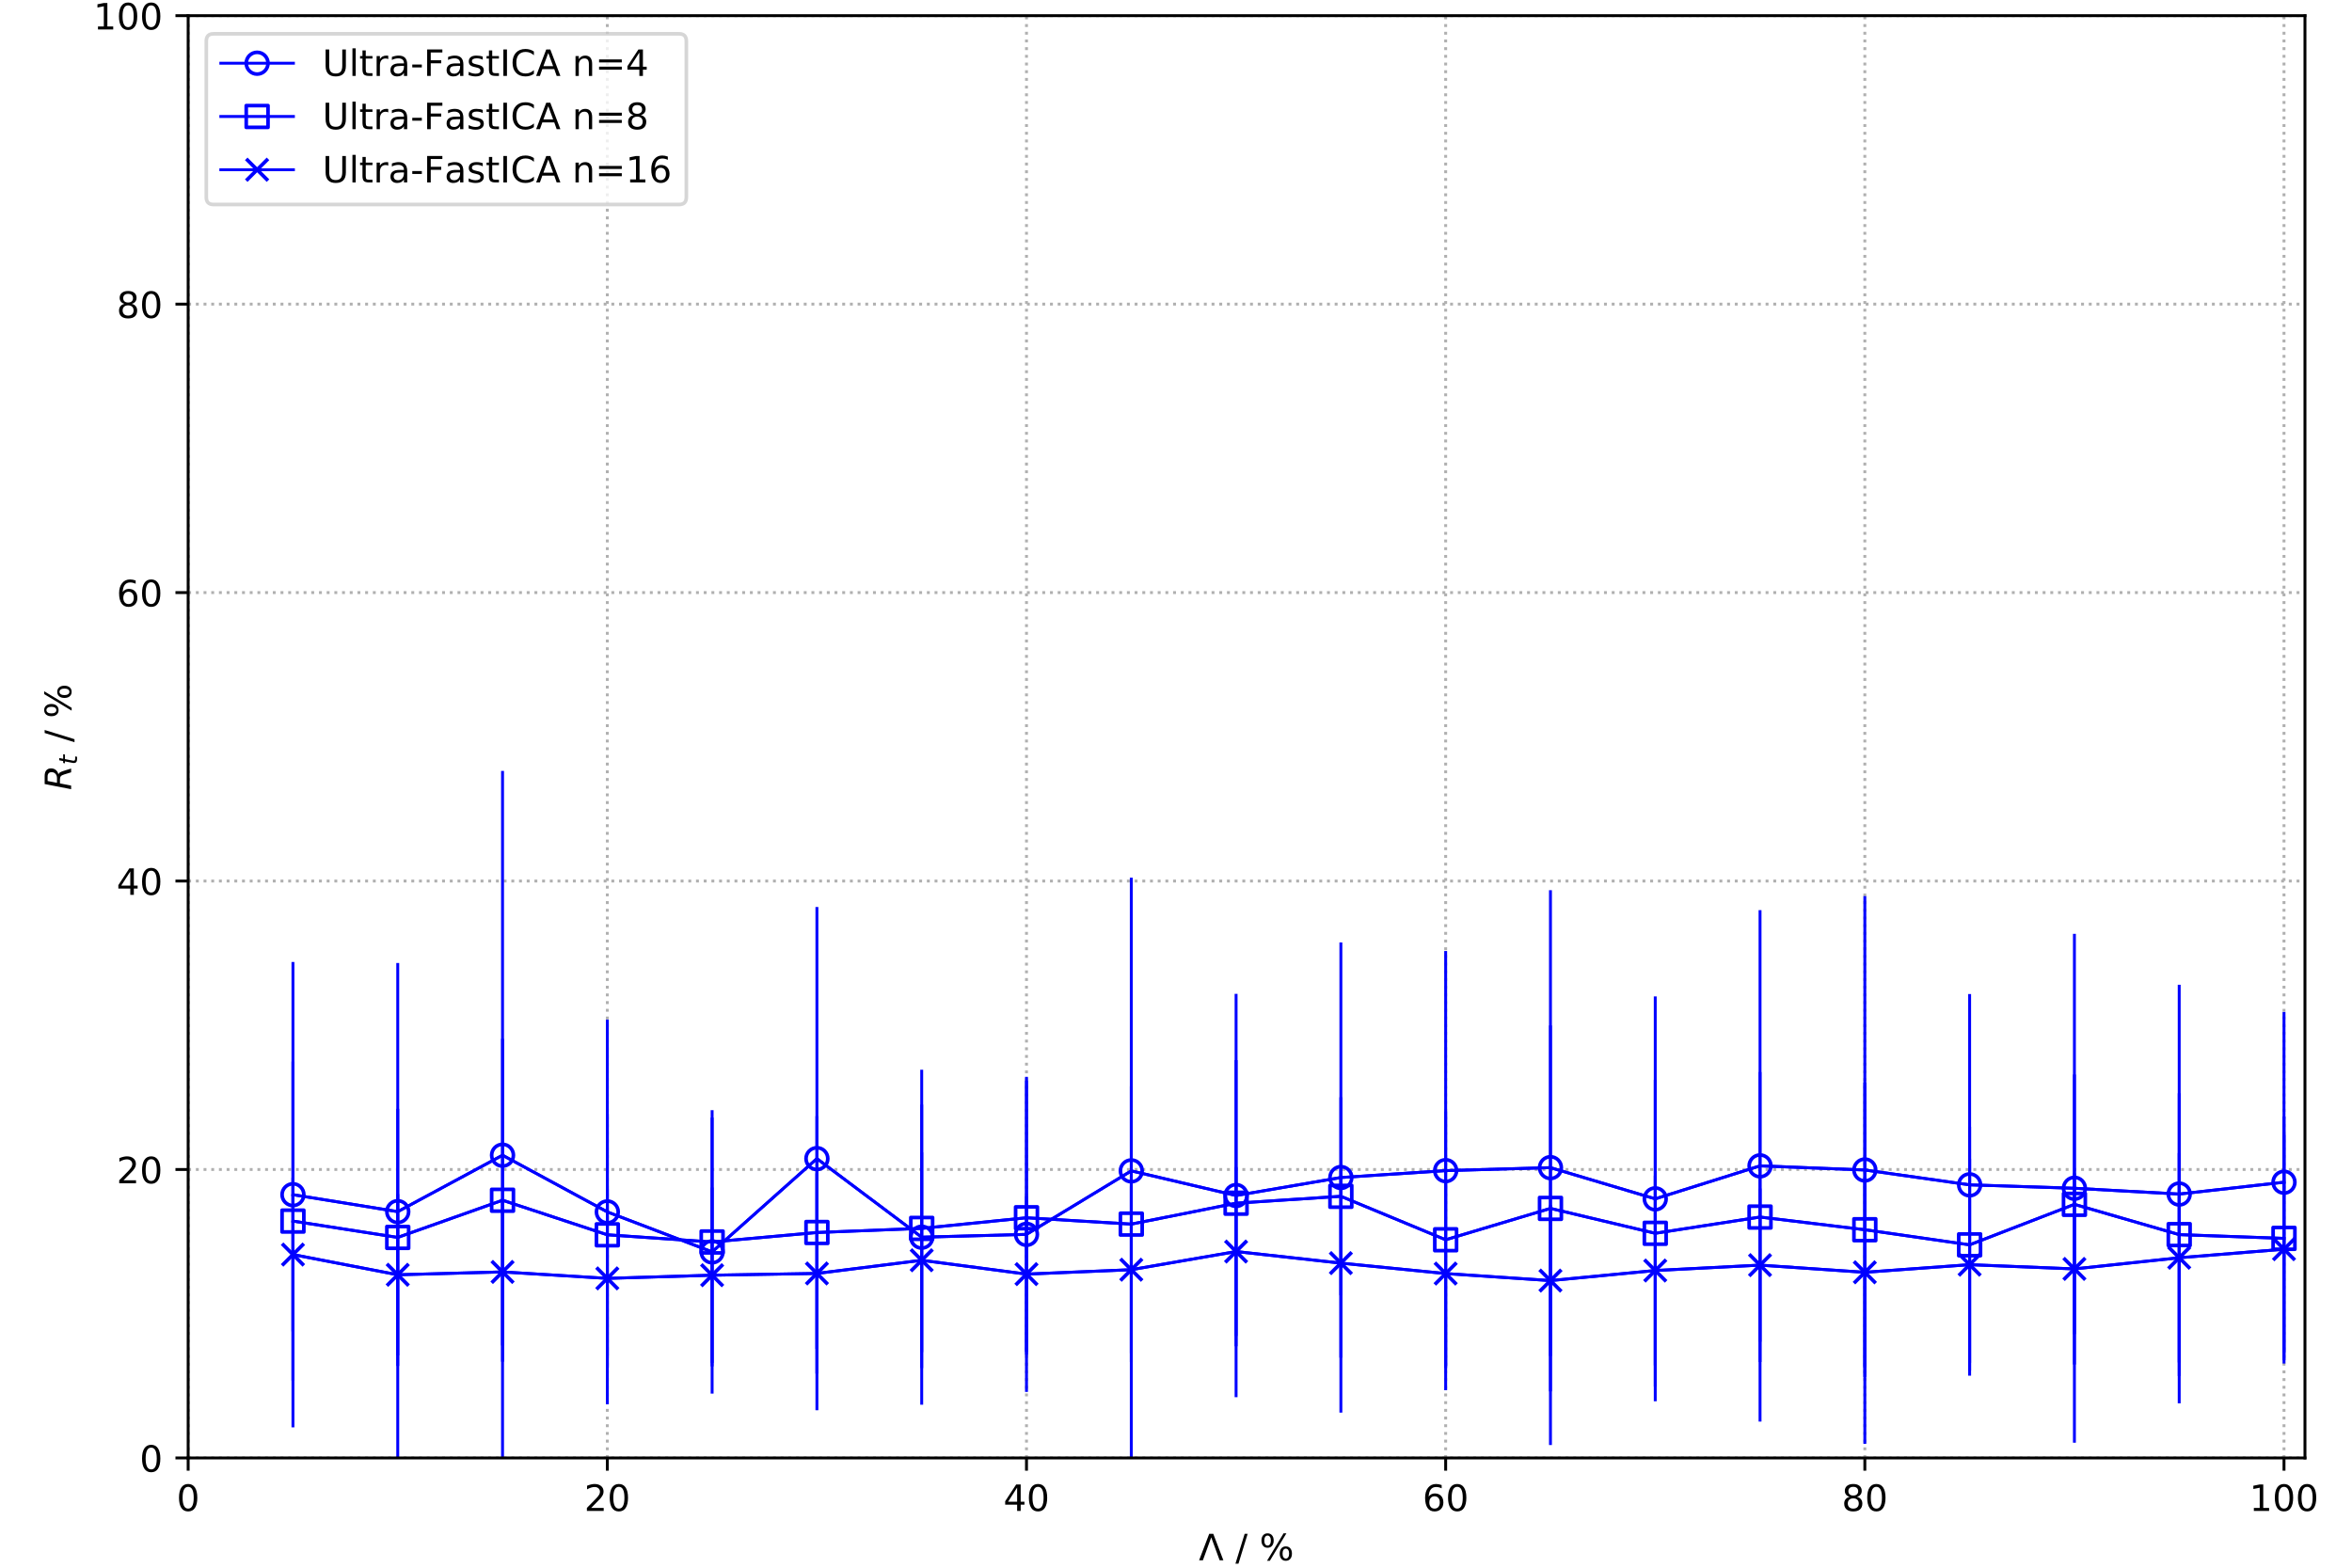 <?xml version="1.0" encoding="utf-8" standalone="no"?>
<!DOCTYPE svg PUBLIC "-//W3C//DTD SVG 1.1//EN"
  "http://www.w3.org/Graphics/SVG/1.1/DTD/svg11.dtd">
<!-- Created with matplotlib (https://matplotlib.org/) -->
<svg height="432pt" version="1.1" viewBox="0 0 648 432" width="648pt" xmlns="http://www.w3.org/2000/svg" xmlns:xlink="http://www.w3.org/1999/xlink">
 <defs>
  <style type="text/css">
*{stroke-linecap:butt;stroke-linejoin:round;white-space:pre;}
  </style>
 </defs>
 <g id="figure_1">
  <g id="patch_1">
   <path d="M 0 432 
L 648 432 
L 648 0 
L 0 0 
z
" style="fill:#ffffff;"/>
  </g>
  <g id="axes_1">
   <g id="patch_2">
    <path d="M 51.84 401.76 
L 635.04 401.76 
L 635.04 4.32 
L 51.84 4.32 
z
" style="fill:#ffffff;"/>
   </g>
   <g id="matplotlib.axis_1">
    <g id="xtick_1">
     <g id="line2d_1">
      <path clip-path="url(#p975a93f1e1)" d="M 51.84 401.76 
L 51.84 4.32 
" style="fill:none;stroke:#b0b0b0;stroke-dasharray:0.8,1.32;stroke-dashoffset:0;stroke-width:0.8;"/>
     </g>
     <g id="line2d_2">
      <defs>
       <path d="M 0 0 
L 0 3.5 
" id="mc979e6f09c" style="stroke:#000000;stroke-width:0.8;"/>
      </defs>
      <g>
       <use style="stroke:#000000;stroke-width:0.8;" x="51.84" xlink:href="#mc979e6f09c" y="401.76"/>
      </g>
     </g>
     <g id="text_1">
      <!-- 0 -->
      <defs>
       <path d="M 31.781 66.406 
Q 24.172 66.406 20.328 58.906 
Q 16.5 51.422 16.5 36.375 
Q 16.5 21.391 20.328 13.891 
Q 24.172 6.391 31.781 6.391 
Q 39.453 6.391 43.281 13.891 
Q 47.125 21.391 47.125 36.375 
Q 47.125 51.422 43.281 58.906 
Q 39.453 66.406 31.781 66.406 
z
M 31.781 74.219 
Q 44.047 74.219 50.516 64.516 
Q 56.984 54.828 56.984 36.375 
Q 56.984 17.969 50.516 8.266 
Q 44.047 -1.422 31.781 -1.422 
Q 19.531 -1.422 13.062 8.266 
Q 6.594 17.969 6.594 36.375 
Q 6.594 54.828 13.062 64.516 
Q 19.531 74.219 31.781 74.219 
z
" id="DejaVuSans-48"/>
      </defs>
      <g transform="translate(48.659 416.358)scale(0.1 -0.1)">
       <use xlink:href="#DejaVuSans-48"/>
      </g>
     </g>
    </g>
    <g id="xtick_2">
     <g id="line2d_3">
      <path clip-path="url(#p975a93f1e1)" d="M 167.325 401.76 
L 167.325 4.32 
" style="fill:none;stroke:#b0b0b0;stroke-dasharray:0.8,1.32;stroke-dashoffset:0;stroke-width:0.8;"/>
     </g>
     <g id="line2d_4">
      <g>
       <use style="stroke:#000000;stroke-width:0.8;" x="167.325" xlink:href="#mc979e6f09c" y="401.76"/>
      </g>
     </g>
     <g id="text_2">
      <!-- 20 -->
      <defs>
       <path d="M 19.188 8.297 
L 53.609 8.297 
L 53.609 0 
L 7.328 0 
L 7.328 8.297 
Q 12.938 14.109 22.625 23.891 
Q 32.328 33.688 34.812 36.531 
Q 39.547 41.844 41.422 45.531 
Q 43.312 49.219 43.312 52.781 
Q 43.312 58.594 39.234 62.25 
Q 35.156 65.922 28.609 65.922 
Q 23.969 65.922 18.812 64.312 
Q 13.672 62.703 7.812 59.422 
L 7.812 69.391 
Q 13.766 71.781 18.938 73 
Q 24.125 74.219 28.422 74.219 
Q 39.75 74.219 46.484 68.547 
Q 53.219 62.891 53.219 53.422 
Q 53.219 48.922 51.531 44.891 
Q 49.859 40.875 45.406 35.406 
Q 44.188 33.984 37.641 27.219 
Q 31.109 20.453 19.188 8.297 
z
" id="DejaVuSans-50"/>
      </defs>
      <g transform="translate(160.963 416.358)scale(0.1 -0.1)">
       <use xlink:href="#DejaVuSans-50"/>
       <use x="63.623" xlink:href="#DejaVuSans-48"/>
      </g>
     </g>
    </g>
    <g id="xtick_3">
     <g id="line2d_5">
      <path clip-path="url(#p975a93f1e1)" d="M 282.81 401.76 
L 282.81 4.32 
" style="fill:none;stroke:#b0b0b0;stroke-dasharray:0.8,1.32;stroke-dashoffset:0;stroke-width:0.8;"/>
     </g>
     <g id="line2d_6">
      <g>
       <use style="stroke:#000000;stroke-width:0.8;" x="282.81" xlink:href="#mc979e6f09c" y="401.76"/>
      </g>
     </g>
     <g id="text_3">
      <!-- 40 -->
      <defs>
       <path d="M 37.797 64.312 
L 12.891 25.391 
L 37.797 25.391 
z
M 35.203 72.906 
L 47.609 72.906 
L 47.609 25.391 
L 58.016 25.391 
L 58.016 17.188 
L 47.609 17.188 
L 47.609 0 
L 37.797 0 
L 37.797 17.188 
L 4.891 17.188 
L 4.891 26.703 
z
" id="DejaVuSans-52"/>
      </defs>
      <g transform="translate(276.448 416.358)scale(0.1 -0.1)">
       <use xlink:href="#DejaVuSans-52"/>
       <use x="63.623" xlink:href="#DejaVuSans-48"/>
      </g>
     </g>
    </g>
    <g id="xtick_4">
     <g id="line2d_7">
      <path clip-path="url(#p975a93f1e1)" d="M 398.295 401.76 
L 398.295 4.32 
" style="fill:none;stroke:#b0b0b0;stroke-dasharray:0.8,1.32;stroke-dashoffset:0;stroke-width:0.8;"/>
     </g>
     <g id="line2d_8">
      <g>
       <use style="stroke:#000000;stroke-width:0.8;" x="398.295" xlink:href="#mc979e6f09c" y="401.76"/>
      </g>
     </g>
     <g id="text_4">
      <!-- 60 -->
      <defs>
       <path d="M 33.016 40.375 
Q 26.375 40.375 22.484 35.828 
Q 18.609 31.297 18.609 23.391 
Q 18.609 15.531 22.484 10.953 
Q 26.375 6.391 33.016 6.391 
Q 39.656 6.391 43.531 10.953 
Q 47.406 15.531 47.406 23.391 
Q 47.406 31.297 43.531 35.828 
Q 39.656 40.375 33.016 40.375 
z
M 52.594 71.297 
L 52.594 62.312 
Q 48.875 64.062 45.094 64.984 
Q 41.312 65.922 37.594 65.922 
Q 27.828 65.922 22.672 59.328 
Q 17.531 52.734 16.797 39.406 
Q 19.672 43.656 24.016 45.922 
Q 28.375 48.188 33.594 48.188 
Q 44.578 48.188 50.953 41.516 
Q 57.328 34.859 57.328 23.391 
Q 57.328 12.156 50.688 5.359 
Q 44.047 -1.422 33.016 -1.422 
Q 20.359 -1.422 13.672 8.266 
Q 6.984 17.969 6.984 36.375 
Q 6.984 53.656 15.188 63.938 
Q 23.391 74.219 37.203 74.219 
Q 40.922 74.219 44.703 73.484 
Q 48.484 72.75 52.594 71.297 
z
" id="DejaVuSans-54"/>
      </defs>
      <g transform="translate(391.933 416.358)scale(0.1 -0.1)">
       <use xlink:href="#DejaVuSans-54"/>
       <use x="63.623" xlink:href="#DejaVuSans-48"/>
      </g>
     </g>
    </g>
    <g id="xtick_5">
     <g id="line2d_9">
      <path clip-path="url(#p975a93f1e1)" d="M 513.781 401.76 
L 513.781 4.32 
" style="fill:none;stroke:#b0b0b0;stroke-dasharray:0.8,1.32;stroke-dashoffset:0;stroke-width:0.8;"/>
     </g>
     <g id="line2d_10">
      <g>
       <use style="stroke:#000000;stroke-width:0.8;" x="513.781" xlink:href="#mc979e6f09c" y="401.76"/>
      </g>
     </g>
     <g id="text_5">
      <!-- 80 -->
      <defs>
       <path d="M 31.781 34.625 
Q 24.75 34.625 20.719 30.859 
Q 16.703 27.094 16.703 20.516 
Q 16.703 13.922 20.719 10.156 
Q 24.75 6.391 31.781 6.391 
Q 38.812 6.391 42.859 10.172 
Q 46.922 13.969 46.922 20.516 
Q 46.922 27.094 42.891 30.859 
Q 38.875 34.625 31.781 34.625 
z
M 21.922 38.812 
Q 15.578 40.375 12.031 44.719 
Q 8.5 49.078 8.5 55.328 
Q 8.5 64.062 14.719 69.141 
Q 20.953 74.219 31.781 74.219 
Q 42.672 74.219 48.875 69.141 
Q 55.078 64.062 55.078 55.328 
Q 55.078 49.078 51.531 44.719 
Q 48 40.375 41.703 38.812 
Q 48.828 37.156 52.797 32.312 
Q 56.781 27.484 56.781 20.516 
Q 56.781 9.906 50.312 4.234 
Q 43.844 -1.422 31.781 -1.422 
Q 19.734 -1.422 13.25 4.234 
Q 6.781 9.906 6.781 20.516 
Q 6.781 27.484 10.781 32.312 
Q 14.797 37.156 21.922 38.812 
z
M 18.312 54.391 
Q 18.312 48.734 21.844 45.562 
Q 25.391 42.391 31.781 42.391 
Q 38.141 42.391 41.719 45.562 
Q 45.312 48.734 45.312 54.391 
Q 45.312 60.062 41.719 63.234 
Q 38.141 66.406 31.781 66.406 
Q 25.391 66.406 21.844 63.234 
Q 18.312 60.062 18.312 54.391 
z
" id="DejaVuSans-56"/>
      </defs>
      <g transform="translate(507.418 416.358)scale(0.1 -0.1)">
       <use xlink:href="#DejaVuSans-56"/>
       <use x="63.623" xlink:href="#DejaVuSans-48"/>
      </g>
     </g>
    </g>
    <g id="xtick_6">
     <g id="line2d_11">
      <path clip-path="url(#p975a93f1e1)" d="M 629.266 401.76 
L 629.266 4.32 
" style="fill:none;stroke:#b0b0b0;stroke-dasharray:0.8,1.32;stroke-dashoffset:0;stroke-width:0.8;"/>
     </g>
     <g id="line2d_12">
      <g>
       <use style="stroke:#000000;stroke-width:0.8;" x="629.266" xlink:href="#mc979e6f09c" y="401.76"/>
      </g>
     </g>
     <g id="text_6">
      <!-- 100 -->
      <defs>
       <path d="M 12.406 8.297 
L 28.516 8.297 
L 28.516 63.922 
L 10.984 60.406 
L 10.984 69.391 
L 28.422 72.906 
L 38.281 72.906 
L 38.281 8.297 
L 54.391 8.297 
L 54.391 0 
L 12.406 0 
z
" id="DejaVuSans-49"/>
      </defs>
      <g transform="translate(619.722 416.358)scale(0.1 -0.1)">
       <use xlink:href="#DejaVuSans-49"/>
       <use x="63.623" xlink:href="#DejaVuSans-48"/>
       <use x="127.246" xlink:href="#DejaVuSans-48"/>
      </g>
     </g>
    </g>
    <g id="text_7">
     <!-- $\Lambda\ /\ \%$ -->
     <defs>
      <path d="M 11.188 0 
L 0.781 0 
L 28.609 72.906 
L 39.797 72.906 
L 67.578 0 
L 57.328 0 
L 34.188 63.188 
z
" id="DejaVuSans-923"/>
      <path d="M 25.391 72.906 
L 33.688 72.906 
L 8.297 -9.281 
L 0 -9.281 
z
" id="DejaVuSans-47"/>
      <path d="M 72.703 32.078 
Q 68.453 32.078 66.031 28.469 
Q 63.625 24.859 63.625 18.406 
Q 63.625 12.062 66.031 8.422 
Q 68.453 4.781 72.703 4.781 
Q 76.859 4.781 79.266 8.422 
Q 81.688 12.062 81.688 18.406 
Q 81.688 24.812 79.266 28.438 
Q 76.859 32.078 72.703 32.078 
z
M 72.703 38.281 
Q 80.422 38.281 84.953 32.906 
Q 89.5 27.547 89.5 18.406 
Q 89.5 9.281 84.938 3.922 
Q 80.375 -1.422 72.703 -1.422 
Q 64.891 -1.422 60.344 3.922 
Q 55.812 9.281 55.812 18.406 
Q 55.812 27.594 60.375 32.938 
Q 64.938 38.281 72.703 38.281 
z
M 22.312 68.016 
Q 18.109 68.016 15.688 64.375 
Q 13.281 60.75 13.281 54.391 
Q 13.281 47.953 15.672 44.328 
Q 18.062 40.719 22.312 40.719 
Q 26.562 40.719 28.969 44.328 
Q 31.391 47.953 31.391 54.391 
Q 31.391 60.688 28.953 64.344 
Q 26.516 68.016 22.312 68.016 
z
M 66.406 74.219 
L 74.219 74.219 
L 28.609 -1.422 
L 20.797 -1.422 
z
M 22.312 74.219 
Q 30.031 74.219 34.609 68.875 
Q 39.203 63.531 39.203 54.391 
Q 39.203 45.172 34.641 39.844 
Q 30.078 34.516 22.312 34.516 
Q 14.547 34.516 10.031 39.859 
Q 5.516 45.219 5.516 54.391 
Q 5.516 63.484 10.047 68.844 
Q 14.594 74.219 22.312 74.219 
z
" id="DejaVuSans-37"/>
     </defs>
     <g transform="translate(330.29 430.037)scale(0.1 -0.1)">
      <use transform="translate(0 0.781)" xlink:href="#DejaVuSans-923"/>
      <use transform="translate(100.879 0.781)" xlink:href="#DejaVuSans-47"/>
      <use transform="translate(167.04 0.781)" xlink:href="#DejaVuSans-37"/>
     </g>
    </g>
   </g>
   <g id="matplotlib.axis_2">
    <g id="ytick_1">
     <g id="line2d_13">
      <path clip-path="url(#p975a93f1e1)" d="M 51.84 401.76 
L 635.04 401.76 
" style="fill:none;stroke:#b0b0b0;stroke-dasharray:0.8,1.32;stroke-dashoffset:0;stroke-width:0.8;"/>
     </g>
     <g id="line2d_14">
      <defs>
       <path d="M 0 0 
L -3.5 0 
" id="mf5f4545191" style="stroke:#000000;stroke-width:0.8;"/>
      </defs>
      <g>
       <use style="stroke:#000000;stroke-width:0.8;" x="51.84" xlink:href="#mf5f4545191" y="401.76"/>
      </g>
     </g>
     <g id="text_8">
      <!-- 0 -->
      <g transform="translate(38.477 405.559)scale(0.1 -0.1)">
       <use xlink:href="#DejaVuSans-48"/>
      </g>
     </g>
    </g>
    <g id="ytick_2">
     <g id="line2d_15">
      <path clip-path="url(#p975a93f1e1)" d="M 51.84 322.272 
L 635.04 322.272 
" style="fill:none;stroke:#b0b0b0;stroke-dasharray:0.8,1.32;stroke-dashoffset:0;stroke-width:0.8;"/>
     </g>
     <g id="line2d_16">
      <g>
       <use style="stroke:#000000;stroke-width:0.8;" x="51.84" xlink:href="#mf5f4545191" y="322.272"/>
      </g>
     </g>
     <g id="text_9">
      <!-- 20 -->
      <g transform="translate(32.115 326.071)scale(0.1 -0.1)">
       <use xlink:href="#DejaVuSans-50"/>
       <use x="63.623" xlink:href="#DejaVuSans-48"/>
      </g>
     </g>
    </g>
    <g id="ytick_3">
     <g id="line2d_17">
      <path clip-path="url(#p975a93f1e1)" d="M 51.84 242.784 
L 635.04 242.784 
" style="fill:none;stroke:#b0b0b0;stroke-dasharray:0.8,1.32;stroke-dashoffset:0;stroke-width:0.8;"/>
     </g>
     <g id="line2d_18">
      <g>
       <use style="stroke:#000000;stroke-width:0.8;" x="51.84" xlink:href="#mf5f4545191" y="242.784"/>
      </g>
     </g>
     <g id="text_10">
      <!-- 40 -->
      <g transform="translate(32.115 246.583)scale(0.1 -0.1)">
       <use xlink:href="#DejaVuSans-52"/>
       <use x="63.623" xlink:href="#DejaVuSans-48"/>
      </g>
     </g>
    </g>
    <g id="ytick_4">
     <g id="line2d_19">
      <path clip-path="url(#p975a93f1e1)" d="M 51.84 163.296 
L 635.04 163.296 
" style="fill:none;stroke:#b0b0b0;stroke-dasharray:0.8,1.32;stroke-dashoffset:0;stroke-width:0.8;"/>
     </g>
     <g id="line2d_20">
      <g>
       <use style="stroke:#000000;stroke-width:0.8;" x="51.84" xlink:href="#mf5f4545191" y="163.296"/>
      </g>
     </g>
     <g id="text_11">
      <!-- 60 -->
      <g transform="translate(32.115 167.095)scale(0.1 -0.1)">
       <use xlink:href="#DejaVuSans-54"/>
       <use x="63.623" xlink:href="#DejaVuSans-48"/>
      </g>
     </g>
    </g>
    <g id="ytick_5">
     <g id="line2d_21">
      <path clip-path="url(#p975a93f1e1)" d="M 51.84 83.808 
L 635.04 83.808 
" style="fill:none;stroke:#b0b0b0;stroke-dasharray:0.8,1.32;stroke-dashoffset:0;stroke-width:0.8;"/>
     </g>
     <g id="line2d_22">
      <g>
       <use style="stroke:#000000;stroke-width:0.8;" x="51.84" xlink:href="#mf5f4545191" y="83.808"/>
      </g>
     </g>
     <g id="text_12">
      <!-- 80 -->
      <g transform="translate(32.115 87.607)scale(0.1 -0.1)">
       <use xlink:href="#DejaVuSans-56"/>
       <use x="63.623" xlink:href="#DejaVuSans-48"/>
      </g>
     </g>
    </g>
    <g id="ytick_6">
     <g id="line2d_23">
      <path clip-path="url(#p975a93f1e1)" d="M 51.84 4.32 
L 635.04 4.32 
" style="fill:none;stroke:#b0b0b0;stroke-dasharray:0.8,1.32;stroke-dashoffset:0;stroke-width:0.8;"/>
     </g>
     <g id="line2d_24">
      <g>
       <use style="stroke:#000000;stroke-width:0.8;" x="51.84" xlink:href="#mf5f4545191" y="4.32"/>
      </g>
     </g>
     <g id="text_13">
      <!-- 100 -->
      <g transform="translate(25.753 8.119)scale(0.1 -0.1)">
       <use xlink:href="#DejaVuSans-49"/>
       <use x="63.623" xlink:href="#DejaVuSans-48"/>
       <use x="127.246" xlink:href="#DejaVuSans-48"/>
      </g>
     </g>
    </g>
    <g id="text_14">
     <!-- $R_t\ /\ \%$ -->
     <defs>
      <path d="M 25.203 64.797 
L 20.219 38.922 
L 32.906 38.922 
Q 40.375 38.922 44.984 43.047 
Q 49.609 47.172 49.609 53.812 
Q 49.609 59.125 46.5 61.953 
Q 43.406 64.797 37.594 64.797 
z
M 43.312 35.016 
Q 46.438 34.281 48.516 31.391 
Q 50.594 28.516 53.328 19.922 
L 59.516 0 
L 49.125 0 
L 43.406 18.703 
Q 41.219 25.922 38.328 28.359 
Q 35.453 30.812 29.5 30.812 
L 18.609 30.812 
L 12.594 0 
L 2.688 0 
L 16.891 72.906 
L 39.109 72.906 
Q 49.219 72.906 54.609 68.328 
Q 60.016 63.766 60.016 55.172 
Q 60.016 47.562 55.422 41.984 
Q 50.828 36.422 43.312 35.016 
z
" id="DejaVuSans-Oblique-82"/>
      <path d="M 42.281 54.688 
L 40.922 47.703 
L 23 47.703 
L 17.188 18.016 
Q 16.891 16.359 16.75 15.234 
Q 16.609 14.109 16.609 13.484 
Q 16.609 10.359 18.484 8.938 
Q 20.359 7.516 24.516 7.516 
L 33.594 7.516 
L 32.078 0 
L 23.484 0 
Q 15.484 0 11.547 3.125 
Q 7.625 6.25 7.625 12.594 
Q 7.625 13.719 7.766 15.062 
Q 7.906 16.406 8.203 18.016 
L 14.016 47.703 
L 6.391 47.703 
L 7.812 54.688 
L 15.281 54.688 
L 18.312 70.219 
L 27.297 70.219 
L 24.312 54.688 
z
" id="DejaVuSans-Oblique-116"/>
     </defs>
     <g transform="translate(19.673 217.74)rotate(-90)scale(0.1 -0.1)">
      <use transform="translate(0 0.781)" xlink:href="#DejaVuSans-Oblique-82"/>
      <use transform="translate(69.482 -15.625)scale(0.7)" xlink:href="#DejaVuSans-Oblique-116"/>
      <use transform="translate(132.133 0.781)" xlink:href="#DejaVuSans-47"/>
      <use transform="translate(198.295 0.781)" xlink:href="#DejaVuSans-37"/>
     </g>
    </g>
   </g>
   <g id="LineCollection_1">
    <path clip-path="url(#p975a93f1e1)" d="M 80.711 329.209 
L 80.711 329.209 
" style="fill:none;stroke:#0000ff;stroke-width:0.8;"/>
    <path clip-path="url(#p975a93f1e1)" d="M 109.583 333.888 
L 109.583 333.888 
" style="fill:none;stroke:#0000ff;stroke-width:0.8;"/>
    <path clip-path="url(#p975a93f1e1)" d="M 138.454 318.336 
L 138.454 318.336 
" style="fill:none;stroke:#0000ff;stroke-width:0.8;"/>
    <path clip-path="url(#p975a93f1e1)" d="M 167.325 333.967 
L 167.325 333.967 
" style="fill:none;stroke:#0000ff;stroke-width:0.8;"/>
    <path clip-path="url(#p975a93f1e1)" d="M 196.196 344.975 
L 196.196 344.975 
" style="fill:none;stroke:#0000ff;stroke-width:0.8;"/>
    <path clip-path="url(#p975a93f1e1)" d="M 225.068 319.277 
L 225.068 319.277 
" style="fill:none;stroke:#0000ff;stroke-width:0.8;"/>
    <path clip-path="url(#p975a93f1e1)" d="M 253.939 340.928 
L 253.939 340.928 
" style="fill:none;stroke:#0000ff;stroke-width:0.8;"/>
    <path clip-path="url(#p975a93f1e1)" d="M 282.81 340.15 
L 282.81 340.15 
" style="fill:none;stroke:#0000ff;stroke-width:0.8;"/>
    <path clip-path="url(#p975a93f1e1)" d="M 311.682 322.65 
L 311.682 322.65 
" style="fill:none;stroke:#0000ff;stroke-width:0.8;"/>
    <path clip-path="url(#p975a93f1e1)" d="M 340.553 329.444 
L 340.553 329.444 
" style="fill:none;stroke:#0000ff;stroke-width:0.8;"/>
    <path clip-path="url(#p975a93f1e1)" d="M 369.424 324.483 
L 369.424 324.483 
" style="fill:none;stroke:#0000ff;stroke-width:0.8;"/>
    <path clip-path="url(#p975a93f1e1)" d="M 398.295 322.588 
L 398.295 322.588 
" style="fill:none;stroke:#0000ff;stroke-width:0.8;"/>
    <path clip-path="url(#p975a93f1e1)" d="M 427.167 321.759 
L 427.167 321.759 
" style="fill:none;stroke:#0000ff;stroke-width:0.8;"/>
    <path clip-path="url(#p975a93f1e1)" d="M 456.038 330.36 
L 456.038 330.36 
" style="fill:none;stroke:#0000ff;stroke-width:0.8;"/>
    <path clip-path="url(#p975a93f1e1)" d="M 484.909 321.27 
L 484.909 321.27 
" style="fill:none;stroke:#0000ff;stroke-width:0.8;"/>
    <path clip-path="url(#p975a93f1e1)" d="M 513.781 322.406 
L 513.781 322.406 
" style="fill:none;stroke:#0000ff;stroke-width:0.8;"/>
    <path clip-path="url(#p975a93f1e1)" d="M 542.652 326.503 
L 542.652 326.503 
" style="fill:none;stroke:#0000ff;stroke-width:0.8;"/>
    <path clip-path="url(#p975a93f1e1)" d="M 571.523 327.446 
L 571.523 327.446 
" style="fill:none;stroke:#0000ff;stroke-width:0.8;"/>
    <path clip-path="url(#p975a93f1e1)" d="M 600.394 329.038 
L 600.394 329.038 
" style="fill:none;stroke:#0000ff;stroke-width:0.8;"/>
    <path clip-path="url(#p975a93f1e1)" d="M 629.266 325.778 
L 629.266 325.778 
" style="fill:none;stroke:#0000ff;stroke-width:0.8;"/>
   </g>
   <g id="LineCollection_2">
    <path clip-path="url(#p975a93f1e1)" d="M 80.711 393.323 
L 80.711 265.094 
" style="fill:none;stroke:#0000ff;stroke-width:0.8;"/>
    <path clip-path="url(#p975a93f1e1)" d="M 109.583 402.412 
L 109.583 265.364 
" style="fill:none;stroke:#0000ff;stroke-width:0.8;"/>
    <path clip-path="url(#p975a93f1e1)" d="M 138.454 424.229 
L 138.454 212.444 
" style="fill:none;stroke:#0000ff;stroke-width:0.8;"/>
    <path clip-path="url(#p975a93f1e1)" d="M 167.325 386.981 
L 167.325 280.953 
" style="fill:none;stroke:#0000ff;stroke-width:0.8;"/>
    <path clip-path="url(#p975a93f1e1)" d="M 196.196 384.033 
L 196.196 305.918 
" style="fill:none;stroke:#0000ff;stroke-width:0.8;"/>
    <path clip-path="url(#p975a93f1e1)" d="M 225.068 388.613 
L 225.068 249.941 
" style="fill:none;stroke:#0000ff;stroke-width:0.8;"/>
    <path clip-path="url(#p975a93f1e1)" d="M 253.939 387.082 
L 253.939 294.774 
" style="fill:none;stroke:#0000ff;stroke-width:0.8;"/>
    <path clip-path="url(#p975a93f1e1)" d="M 282.81 383.562 
L 282.81 296.738 
" style="fill:none;stroke:#0000ff;stroke-width:0.8;"/>
    <path clip-path="url(#p975a93f1e1)" d="M 311.682 403.454 
L 311.682 241.847 
" style="fill:none;stroke:#0000ff;stroke-width:0.8;"/>
    <path clip-path="url(#p975a93f1e1)" d="M 340.553 385.009 
L 340.553 273.878 
" style="fill:none;stroke:#0000ff;stroke-width:0.8;"/>
    <path clip-path="url(#p975a93f1e1)" d="M 369.424 389.259 
L 369.424 259.707 
" style="fill:none;stroke:#0000ff;stroke-width:0.8;"/>
    <path clip-path="url(#p975a93f1e1)" d="M 398.295 383.102 
L 398.295 262.074 
" style="fill:none;stroke:#0000ff;stroke-width:0.8;"/>
    <path clip-path="url(#p975a93f1e1)" d="M 427.167 398.207 
L 427.167 245.31 
" style="fill:none;stroke:#0000ff;stroke-width:0.8;"/>
    <path clip-path="url(#p975a93f1e1)" d="M 456.038 386.141 
L 456.038 274.579 
" style="fill:none;stroke:#0000ff;stroke-width:0.8;"/>
    <path clip-path="url(#p975a93f1e1)" d="M 484.909 391.736 
L 484.909 250.804 
" style="fill:none;stroke:#0000ff;stroke-width:0.8;"/>
    <path clip-path="url(#p975a93f1e1)" d="M 513.781 397.877 
L 513.781 246.936 
" style="fill:none;stroke:#0000ff;stroke-width:0.8;"/>
    <path clip-path="url(#p975a93f1e1)" d="M 542.652 379.08 
L 542.652 273.926 
" style="fill:none;stroke:#0000ff;stroke-width:0.8;"/>
    <path clip-path="url(#p975a93f1e1)" d="M 571.523 397.564 
L 571.523 257.329 
" style="fill:none;stroke:#0000ff;stroke-width:0.8;"/>
    <path clip-path="url(#p975a93f1e1)" d="M 600.394 386.708 
L 600.394 271.369 
" style="fill:none;stroke:#0000ff;stroke-width:0.8;"/>
    <path clip-path="url(#p975a93f1e1)" d="M 629.266 372.699 
L 629.266 278.858 
" style="fill:none;stroke:#0000ff;stroke-width:0.8;"/>
   </g>
   <g id="LineCollection_3">
    <path clip-path="url(#p975a93f1e1)" d="M 80.711 336.49 
L 80.711 336.49 
" style="fill:none;stroke:#0000ff;stroke-width:0.8;"/>
    <path clip-path="url(#p975a93f1e1)" d="M 109.583 340.99 
L 109.583 340.99 
" style="fill:none;stroke:#0000ff;stroke-width:0.8;"/>
    <path clip-path="url(#p975a93f1e1)" d="M 138.454 330.743 
L 138.454 330.743 
" style="fill:none;stroke:#0000ff;stroke-width:0.8;"/>
    <path clip-path="url(#p975a93f1e1)" d="M 167.325 340.266 
L 167.325 340.266 
" style="fill:none;stroke:#0000ff;stroke-width:0.8;"/>
    <path clip-path="url(#p975a93f1e1)" d="M 196.196 342.248 
L 196.196 342.248 
" style="fill:none;stroke:#0000ff;stroke-width:0.8;"/>
    <path clip-path="url(#p975a93f1e1)" d="M 225.068 339.637 
L 225.068 339.637 
" style="fill:none;stroke:#0000ff;stroke-width:0.8;"/>
    <path clip-path="url(#p975a93f1e1)" d="M 253.939 338.503 
L 253.939 338.503 
" style="fill:none;stroke:#0000ff;stroke-width:0.8;"/>
    <path clip-path="url(#p975a93f1e1)" d="M 282.81 335.578 
L 282.81 335.578 
" style="fill:none;stroke:#0000ff;stroke-width:0.8;"/>
    <path clip-path="url(#p975a93f1e1)" d="M 311.682 337.322 
L 311.682 337.322 
" style="fill:none;stroke:#0000ff;stroke-width:0.8;"/>
    <path clip-path="url(#p975a93f1e1)" d="M 340.553 331.56 
L 340.553 331.56 
" style="fill:none;stroke:#0000ff;stroke-width:0.8;"/>
    <path clip-path="url(#p975a93f1e1)" d="M 369.424 329.659 
L 369.424 329.659 
" style="fill:none;stroke:#0000ff;stroke-width:0.8;"/>
    <path clip-path="url(#p975a93f1e1)" d="M 398.295 341.639 
L 398.295 341.639 
" style="fill:none;stroke:#0000ff;stroke-width:0.8;"/>
    <path clip-path="url(#p975a93f1e1)" d="M 427.167 332.991 
L 427.167 332.991 
" style="fill:none;stroke:#0000ff;stroke-width:0.8;"/>
    <path clip-path="url(#p975a93f1e1)" d="M 456.038 339.851 
L 456.038 339.851 
" style="fill:none;stroke:#0000ff;stroke-width:0.8;"/>
    <path clip-path="url(#p975a93f1e1)" d="M 484.909 335.375 
L 484.909 335.375 
" style="fill:none;stroke:#0000ff;stroke-width:0.8;"/>
    <path clip-path="url(#p975a93f1e1)" d="M 513.781 338.87 
L 513.781 338.87 
" style="fill:none;stroke:#0000ff;stroke-width:0.8;"/>
    <path clip-path="url(#p975a93f1e1)" d="M 542.652 343.033 
L 542.652 343.033 
" style="fill:none;stroke:#0000ff;stroke-width:0.8;"/>
    <path clip-path="url(#p975a93f1e1)" d="M 571.523 331.875 
L 571.523 331.875 
" style="fill:none;stroke:#0000ff;stroke-width:0.8;"/>
    <path clip-path="url(#p975a93f1e1)" d="M 600.394 340.221 
L 600.394 340.221 
" style="fill:none;stroke:#0000ff;stroke-width:0.8;"/>
    <path clip-path="url(#p975a93f1e1)" d="M 629.266 341.255 
L 629.266 341.255 
" style="fill:none;stroke:#0000ff;stroke-width:0.8;"/>
   </g>
   <g id="LineCollection_4">
    <path clip-path="url(#p975a93f1e1)" d="M 80.711 380.451 
L 80.711 292.529 
" style="fill:none;stroke:#0000ff;stroke-width:0.8;"/>
    <path clip-path="url(#p975a93f1e1)" d="M 109.583 376.414 
L 109.583 305.566 
" style="fill:none;stroke:#0000ff;stroke-width:0.8;"/>
    <path clip-path="url(#p975a93f1e1)" d="M 138.454 375.234 
L 138.454 286.252 
" style="fill:none;stroke:#0000ff;stroke-width:0.8;"/>
    <path clip-path="url(#p975a93f1e1)" d="M 167.325 373.533 
L 167.325 306.999 
" style="fill:none;stroke:#0000ff;stroke-width:0.8;"/>
    <path clip-path="url(#p975a93f1e1)" d="M 196.196 376.535 
L 196.196 307.961 
" style="fill:none;stroke:#0000ff;stroke-width:0.8;"/>
    <path clip-path="url(#p975a93f1e1)" d="M 225.068 371.703 
L 225.068 307.571 
" style="fill:none;stroke:#0000ff;stroke-width:0.8;"/>
    <path clip-path="url(#p975a93f1e1)" d="M 253.939 372.614 
L 253.939 304.393 
" style="fill:none;stroke:#0000ff;stroke-width:0.8;"/>
    <path clip-path="url(#p975a93f1e1)" d="M 282.81 373.353 
L 282.81 297.803 
" style="fill:none;stroke:#0000ff;stroke-width:0.8;"/>
    <path clip-path="url(#p975a93f1e1)" d="M 311.682 375.324 
L 311.682 299.321 
" style="fill:none;stroke:#0000ff;stroke-width:0.8;"/>
    <path clip-path="url(#p975a93f1e1)" d="M 340.553 370.981 
L 340.553 292.14 
" style="fill:none;stroke:#0000ff;stroke-width:0.8;"/>
    <path clip-path="url(#p975a93f1e1)" d="M 369.424 356.959 
L 369.424 302.359 
" style="fill:none;stroke:#0000ff;stroke-width:0.8;"/>
    <path clip-path="url(#p975a93f1e1)" d="M 398.295 376.997 
L 398.295 306.282 
" style="fill:none;stroke:#0000ff;stroke-width:0.8;"/>
    <path clip-path="url(#p975a93f1e1)" d="M 427.167 383.402 
L 427.167 282.58 
" style="fill:none;stroke:#0000ff;stroke-width:0.8;"/>
    <path clip-path="url(#p975a93f1e1)" d="M 456.038 382.108 
L 456.038 297.594 
" style="fill:none;stroke:#0000ff;stroke-width:0.8;"/>
    <path clip-path="url(#p975a93f1e1)" d="M 484.909 375.324 
L 484.909 295.426 
" style="fill:none;stroke:#0000ff;stroke-width:0.8;"/>
    <path clip-path="url(#p975a93f1e1)" d="M 513.781 379.428 
L 513.781 298.312 
" style="fill:none;stroke:#0000ff;stroke-width:0.8;"/>
    <path clip-path="url(#p975a93f1e1)" d="M 542.652 375.538 
L 542.652 310.527 
" style="fill:none;stroke:#0000ff;stroke-width:0.8;"/>
    <path clip-path="url(#p975a93f1e1)" d="M 571.523 367.652 
L 571.523 296.097 
" style="fill:none;stroke:#0000ff;stroke-width:0.8;"/>
    <path clip-path="url(#p975a93f1e1)" d="M 600.394 379.184 
L 600.394 301.258 
" style="fill:none;stroke:#0000ff;stroke-width:0.8;"/>
    <path clip-path="url(#p975a93f1e1)" d="M 629.266 374.846 
L 629.266 307.664 
" style="fill:none;stroke:#0000ff;stroke-width:0.8;"/>
   </g>
   <g id="LineCollection_5">
    <path clip-path="url(#p975a93f1e1)" d="M 80.711 345.715 
L 80.711 345.715 
" style="fill:none;stroke:#0000ff;stroke-width:0.8;"/>
    <path clip-path="url(#p975a93f1e1)" d="M 109.583 351.284 
L 109.583 351.284 
" style="fill:none;stroke:#0000ff;stroke-width:0.8;"/>
    <path clip-path="url(#p975a93f1e1)" d="M 138.454 350.498 
L 138.454 350.498 
" style="fill:none;stroke:#0000ff;stroke-width:0.8;"/>
    <path clip-path="url(#p975a93f1e1)" d="M 167.325 352.276 
L 167.325 352.276 
" style="fill:none;stroke:#0000ff;stroke-width:0.8;"/>
    <path clip-path="url(#p975a93f1e1)" d="M 196.196 351.404 
L 196.196 351.404 
" style="fill:none;stroke:#0000ff;stroke-width:0.8;"/>
    <path clip-path="url(#p975a93f1e1)" d="M 225.068 350.918 
L 225.068 350.918 
" style="fill:none;stroke:#0000ff;stroke-width:0.8;"/>
    <path clip-path="url(#p975a93f1e1)" d="M 253.939 347.287 
L 253.939 347.287 
" style="fill:none;stroke:#0000ff;stroke-width:0.8;"/>
    <path clip-path="url(#p975a93f1e1)" d="M 282.81 351.103 
L 282.81 351.103 
" style="fill:none;stroke:#0000ff;stroke-width:0.8;"/>
    <path clip-path="url(#p975a93f1e1)" d="M 311.682 349.887 
L 311.682 349.887 
" style="fill:none;stroke:#0000ff;stroke-width:0.8;"/>
    <path clip-path="url(#p975a93f1e1)" d="M 340.553 344.88 
L 340.553 344.88 
" style="fill:none;stroke:#0000ff;stroke-width:0.8;"/>
    <path clip-path="url(#p975a93f1e1)" d="M 369.424 348.072 
L 369.424 348.072 
" style="fill:none;stroke:#0000ff;stroke-width:0.8;"/>
    <path clip-path="url(#p975a93f1e1)" d="M 398.295 350.949 
L 398.295 350.949 
" style="fill:none;stroke:#0000ff;stroke-width:0.8;"/>
    <path clip-path="url(#p975a93f1e1)" d="M 427.167 352.884 
L 427.167 352.884 
" style="fill:none;stroke:#0000ff;stroke-width:0.8;"/>
    <path clip-path="url(#p975a93f1e1)" d="M 456.038 350.111 
L 456.038 350.111 
" style="fill:none;stroke:#0000ff;stroke-width:0.8;"/>
    <path clip-path="url(#p975a93f1e1)" d="M 484.909 348.624 
L 484.909 348.624 
" style="fill:none;stroke:#0000ff;stroke-width:0.8;"/>
    <path clip-path="url(#p975a93f1e1)" d="M 513.781 350.602 
L 513.781 350.602 
" style="fill:none;stroke:#0000ff;stroke-width:0.8;"/>
    <path clip-path="url(#p975a93f1e1)" d="M 542.652 348.501 
L 542.652 348.501 
" style="fill:none;stroke:#0000ff;stroke-width:0.8;"/>
    <path clip-path="url(#p975a93f1e1)" d="M 571.523 349.667 
L 571.523 349.667 
" style="fill:none;stroke:#0000ff;stroke-width:0.8;"/>
    <path clip-path="url(#p975a93f1e1)" d="M 600.394 346.594 
L 600.394 346.594 
" style="fill:none;stroke:#0000ff;stroke-width:0.8;"/>
    <path clip-path="url(#p975a93f1e1)" d="M 629.266 344.237 
L 629.266 344.237 
" style="fill:none;stroke:#0000ff;stroke-width:0.8;"/>
   </g>
   <g id="LineCollection_6">
    <path clip-path="url(#p975a93f1e1)" d="M 80.711 366.893 
L 80.711 324.537 
" style="fill:none;stroke:#0000ff;stroke-width:0.8;"/>
    <path clip-path="url(#p975a93f1e1)" d="M 109.583 373.515 
L 109.583 329.053 
" style="fill:none;stroke:#0000ff;stroke-width:0.8;"/>
    <path clip-path="url(#p975a93f1e1)" d="M 138.454 370.764 
L 138.454 330.233 
" style="fill:none;stroke:#0000ff;stroke-width:0.8;"/>
    <path clip-path="url(#p975a93f1e1)" d="M 167.325 376.884 
L 167.325 327.669 
" style="fill:none;stroke:#0000ff;stroke-width:0.8;"/>
    <path clip-path="url(#p975a93f1e1)" d="M 196.196 375.572 
L 196.196 327.236 
" style="fill:none;stroke:#0000ff;stroke-width:0.8;"/>
    <path clip-path="url(#p975a93f1e1)" d="M 225.068 378.518 
L 225.068 323.318 
" style="fill:none;stroke:#0000ff;stroke-width:0.8;"/>
    <path clip-path="url(#p975a93f1e1)" d="M 253.939 377.021 
L 253.939 317.552 
" style="fill:none;stroke:#0000ff;stroke-width:0.8;"/>
    <path clip-path="url(#p975a93f1e1)" d="M 282.81 372.539 
L 282.81 329.666 
" style="fill:none;stroke:#0000ff;stroke-width:0.8;"/>
    <path clip-path="url(#p975a93f1e1)" d="M 311.682 372.873 
L 311.682 326.901 
" style="fill:none;stroke:#0000ff;stroke-width:0.8;"/>
    <path clip-path="url(#p975a93f1e1)" d="M 340.553 368.158 
L 340.553 321.601 
" style="fill:none;stroke:#0000ff;stroke-width:0.8;"/>
    <path clip-path="url(#p975a93f1e1)" d="M 369.424 374.129 
L 369.424 322.015 
" style="fill:none;stroke:#0000ff;stroke-width:0.8;"/>
    <path clip-path="url(#p975a93f1e1)" d="M 398.295 376.464 
L 398.295 325.434 
" style="fill:none;stroke:#0000ff;stroke-width:0.8;"/>
    <path clip-path="url(#p975a93f1e1)" d="M 427.167 373.669 
L 427.167 332.1 
" style="fill:none;stroke:#0000ff;stroke-width:0.8;"/>
    <path clip-path="url(#p975a93f1e1)" d="M 456.038 376.249 
L 456.038 323.973 
" style="fill:none;stroke:#0000ff;stroke-width:0.8;"/>
    <path clip-path="url(#p975a93f1e1)" d="M 484.909 369.736 
L 484.909 327.511 
" style="fill:none;stroke:#0000ff;stroke-width:0.8;"/>
    <path clip-path="url(#p975a93f1e1)" d="M 513.781 376.804 
L 513.781 324.399 
" style="fill:none;stroke:#0000ff;stroke-width:0.8;"/>
    <path clip-path="url(#p975a93f1e1)" d="M 542.652 377.693 
L 542.652 319.309 
" style="fill:none;stroke:#0000ff;stroke-width:0.8;"/>
    <path clip-path="url(#p975a93f1e1)" d="M 571.523 376.005 
L 571.523 323.329 
" style="fill:none;stroke:#0000ff;stroke-width:0.8;"/>
    <path clip-path="url(#p975a93f1e1)" d="M 600.394 375.446 
L 600.394 317.742 
" style="fill:none;stroke:#0000ff;stroke-width:0.8;"/>
    <path clip-path="url(#p975a93f1e1)" d="M 629.266 375.742 
L 629.266 312.732 
" style="fill:none;stroke:#0000ff;stroke-width:0.8;"/>
   </g>
   <g id="line2d_25">
    <path clip-path="url(#p975a93f1e1)" d="M 80.711 329.209 
L 109.583 333.888 
L 138.454 318.336 
L 167.325 333.967 
L 196.196 344.975 
L 225.068 319.277 
L 253.939 340.928 
L 282.81 340.15 
L 311.682 322.65 
L 340.553 329.444 
L 369.424 324.483 
L 398.295 322.588 
L 427.167 321.759 
L 456.038 330.36 
L 484.909 321.27 
L 513.781 322.406 
L 542.652 326.503 
L 571.523 327.446 
L 600.394 329.038 
L 629.266 325.778 
" style="fill:none;stroke:#0000ff;stroke-linecap:square;stroke-width:0.8;"/>
    <defs>
     <path d="M 0 3 
C 0.796 3 1.559 2.684 2.121 2.121 
C 2.684 1.559 3 0.796 3 0 
C 3 -0.796 2.684 -1.559 2.121 -2.121 
C 1.559 -2.684 0.796 -3 0 -3 
C -0.796 -3 -1.559 -2.684 -2.121 -2.121 
C -2.684 -1.559 -3 -0.796 -3 0 
C -3 0.796 -2.684 1.559 -2.121 2.121 
C -1.559 2.684 -0.796 3 0 3 
z
" id="m3b86ddaf22" style="stroke:#0000ff;"/>
    </defs>
    <g clip-path="url(#p975a93f1e1)">
     <use style="fill-opacity:0;stroke:#0000ff;" x="80.711" xlink:href="#m3b86ddaf22" y="329.209"/>
     <use style="fill-opacity:0;stroke:#0000ff;" x="109.583" xlink:href="#m3b86ddaf22" y="333.888"/>
     <use style="fill-opacity:0;stroke:#0000ff;" x="138.454" xlink:href="#m3b86ddaf22" y="318.336"/>
     <use style="fill-opacity:0;stroke:#0000ff;" x="167.325" xlink:href="#m3b86ddaf22" y="333.967"/>
     <use style="fill-opacity:0;stroke:#0000ff;" x="196.196" xlink:href="#m3b86ddaf22" y="344.975"/>
     <use style="fill-opacity:0;stroke:#0000ff;" x="225.068" xlink:href="#m3b86ddaf22" y="319.277"/>
     <use style="fill-opacity:0;stroke:#0000ff;" x="253.939" xlink:href="#m3b86ddaf22" y="340.928"/>
     <use style="fill-opacity:0;stroke:#0000ff;" x="282.81" xlink:href="#m3b86ddaf22" y="340.15"/>
     <use style="fill-opacity:0;stroke:#0000ff;" x="311.682" xlink:href="#m3b86ddaf22" y="322.65"/>
     <use style="fill-opacity:0;stroke:#0000ff;" x="340.553" xlink:href="#m3b86ddaf22" y="329.444"/>
     <use style="fill-opacity:0;stroke:#0000ff;" x="369.424" xlink:href="#m3b86ddaf22" y="324.483"/>
     <use style="fill-opacity:0;stroke:#0000ff;" x="398.295" xlink:href="#m3b86ddaf22" y="322.588"/>
     <use style="fill-opacity:0;stroke:#0000ff;" x="427.167" xlink:href="#m3b86ddaf22" y="321.759"/>
     <use style="fill-opacity:0;stroke:#0000ff;" x="456.038" xlink:href="#m3b86ddaf22" y="330.36"/>
     <use style="fill-opacity:0;stroke:#0000ff;" x="484.909" xlink:href="#m3b86ddaf22" y="321.27"/>
     <use style="fill-opacity:0;stroke:#0000ff;" x="513.781" xlink:href="#m3b86ddaf22" y="322.406"/>
     <use style="fill-opacity:0;stroke:#0000ff;" x="542.652" xlink:href="#m3b86ddaf22" y="326.503"/>
     <use style="fill-opacity:0;stroke:#0000ff;" x="571.523" xlink:href="#m3b86ddaf22" y="327.446"/>
     <use style="fill-opacity:0;stroke:#0000ff;" x="600.394" xlink:href="#m3b86ddaf22" y="329.038"/>
     <use style="fill-opacity:0;stroke:#0000ff;" x="629.266" xlink:href="#m3b86ddaf22" y="325.778"/>
    </g>
   </g>
   <g id="line2d_26">
    <path clip-path="url(#p975a93f1e1)" d="M 80.711 336.49 
L 109.583 340.99 
L 138.454 330.743 
L 167.325 340.266 
L 196.196 342.248 
L 225.068 339.637 
L 253.939 338.503 
L 282.81 335.578 
L 311.682 337.322 
L 340.553 331.56 
L 369.424 329.659 
L 398.295 341.639 
L 427.167 332.991 
L 456.038 339.851 
L 484.909 335.375 
L 513.781 338.87 
L 542.652 343.033 
L 571.523 331.875 
L 600.394 340.221 
L 629.266 341.255 
" style="fill:none;stroke:#0000ff;stroke-linecap:square;stroke-width:0.8;"/>
    <defs>
     <path d="M -3 3 
L 3 3 
L 3 -3 
L -3 -3 
z
" id="m85947f6e0f" style="stroke:#0000ff;stroke-linejoin:miter;"/>
    </defs>
    <g clip-path="url(#p975a93f1e1)">
     <use style="fill-opacity:0;stroke:#0000ff;stroke-linejoin:miter;" x="80.711" xlink:href="#m85947f6e0f" y="336.49"/>
     <use style="fill-opacity:0;stroke:#0000ff;stroke-linejoin:miter;" x="109.583" xlink:href="#m85947f6e0f" y="340.99"/>
     <use style="fill-opacity:0;stroke:#0000ff;stroke-linejoin:miter;" x="138.454" xlink:href="#m85947f6e0f" y="330.743"/>
     <use style="fill-opacity:0;stroke:#0000ff;stroke-linejoin:miter;" x="167.325" xlink:href="#m85947f6e0f" y="340.266"/>
     <use style="fill-opacity:0;stroke:#0000ff;stroke-linejoin:miter;" x="196.196" xlink:href="#m85947f6e0f" y="342.248"/>
     <use style="fill-opacity:0;stroke:#0000ff;stroke-linejoin:miter;" x="225.068" xlink:href="#m85947f6e0f" y="339.637"/>
     <use style="fill-opacity:0;stroke:#0000ff;stroke-linejoin:miter;" x="253.939" xlink:href="#m85947f6e0f" y="338.503"/>
     <use style="fill-opacity:0;stroke:#0000ff;stroke-linejoin:miter;" x="282.81" xlink:href="#m85947f6e0f" y="335.578"/>
     <use style="fill-opacity:0;stroke:#0000ff;stroke-linejoin:miter;" x="311.682" xlink:href="#m85947f6e0f" y="337.322"/>
     <use style="fill-opacity:0;stroke:#0000ff;stroke-linejoin:miter;" x="340.553" xlink:href="#m85947f6e0f" y="331.56"/>
     <use style="fill-opacity:0;stroke:#0000ff;stroke-linejoin:miter;" x="369.424" xlink:href="#m85947f6e0f" y="329.659"/>
     <use style="fill-opacity:0;stroke:#0000ff;stroke-linejoin:miter;" x="398.295" xlink:href="#m85947f6e0f" y="341.639"/>
     <use style="fill-opacity:0;stroke:#0000ff;stroke-linejoin:miter;" x="427.167" xlink:href="#m85947f6e0f" y="332.991"/>
     <use style="fill-opacity:0;stroke:#0000ff;stroke-linejoin:miter;" x="456.038" xlink:href="#m85947f6e0f" y="339.851"/>
     <use style="fill-opacity:0;stroke:#0000ff;stroke-linejoin:miter;" x="484.909" xlink:href="#m85947f6e0f" y="335.375"/>
     <use style="fill-opacity:0;stroke:#0000ff;stroke-linejoin:miter;" x="513.781" xlink:href="#m85947f6e0f" y="338.87"/>
     <use style="fill-opacity:0;stroke:#0000ff;stroke-linejoin:miter;" x="542.652" xlink:href="#m85947f6e0f" y="343.033"/>
     <use style="fill-opacity:0;stroke:#0000ff;stroke-linejoin:miter;" x="571.523" xlink:href="#m85947f6e0f" y="331.875"/>
     <use style="fill-opacity:0;stroke:#0000ff;stroke-linejoin:miter;" x="600.394" xlink:href="#m85947f6e0f" y="340.221"/>
     <use style="fill-opacity:0;stroke:#0000ff;stroke-linejoin:miter;" x="629.266" xlink:href="#m85947f6e0f" y="341.255"/>
    </g>
   </g>
   <g id="line2d_27">
    <path clip-path="url(#p975a93f1e1)" d="M 80.711 345.715 
L 109.583 351.284 
L 138.454 350.498 
L 167.325 352.276 
L 196.196 351.404 
L 225.068 350.918 
L 253.939 347.287 
L 282.81 351.103 
L 311.682 349.887 
L 340.553 344.88 
L 369.424 348.072 
L 398.295 350.949 
L 427.167 352.884 
L 456.038 350.111 
L 484.909 348.624 
L 513.781 350.602 
L 542.652 348.501 
L 571.523 349.667 
L 600.394 346.594 
L 629.266 344.237 
" style="fill:none;stroke:#0000ff;stroke-linecap:square;stroke-width:0.8;"/>
    <defs>
     <path d="M -3 3 
L 3 -3 
M -3 -3 
L 3 3 
" id="m208fed5f20" style="stroke:#0000ff;"/>
    </defs>
    <g clip-path="url(#p975a93f1e1)">
     <use style="fill-opacity:0;stroke:#0000ff;" x="80.711" xlink:href="#m208fed5f20" y="345.715"/>
     <use style="fill-opacity:0;stroke:#0000ff;" x="109.583" xlink:href="#m208fed5f20" y="351.284"/>
     <use style="fill-opacity:0;stroke:#0000ff;" x="138.454" xlink:href="#m208fed5f20" y="350.498"/>
     <use style="fill-opacity:0;stroke:#0000ff;" x="167.325" xlink:href="#m208fed5f20" y="352.276"/>
     <use style="fill-opacity:0;stroke:#0000ff;" x="196.196" xlink:href="#m208fed5f20" y="351.404"/>
     <use style="fill-opacity:0;stroke:#0000ff;" x="225.068" xlink:href="#m208fed5f20" y="350.918"/>
     <use style="fill-opacity:0;stroke:#0000ff;" x="253.939" xlink:href="#m208fed5f20" y="347.287"/>
     <use style="fill-opacity:0;stroke:#0000ff;" x="282.81" xlink:href="#m208fed5f20" y="351.103"/>
     <use style="fill-opacity:0;stroke:#0000ff;" x="311.682" xlink:href="#m208fed5f20" y="349.887"/>
     <use style="fill-opacity:0;stroke:#0000ff;" x="340.553" xlink:href="#m208fed5f20" y="344.88"/>
     <use style="fill-opacity:0;stroke:#0000ff;" x="369.424" xlink:href="#m208fed5f20" y="348.072"/>
     <use style="fill-opacity:0;stroke:#0000ff;" x="398.295" xlink:href="#m208fed5f20" y="350.949"/>
     <use style="fill-opacity:0;stroke:#0000ff;" x="427.167" xlink:href="#m208fed5f20" y="352.884"/>
     <use style="fill-opacity:0;stroke:#0000ff;" x="456.038" xlink:href="#m208fed5f20" y="350.111"/>
     <use style="fill-opacity:0;stroke:#0000ff;" x="484.909" xlink:href="#m208fed5f20" y="348.624"/>
     <use style="fill-opacity:0;stroke:#0000ff;" x="513.781" xlink:href="#m208fed5f20" y="350.602"/>
     <use style="fill-opacity:0;stroke:#0000ff;" x="542.652" xlink:href="#m208fed5f20" y="348.501"/>
     <use style="fill-opacity:0;stroke:#0000ff;" x="571.523" xlink:href="#m208fed5f20" y="349.667"/>
     <use style="fill-opacity:0;stroke:#0000ff;" x="600.394" xlink:href="#m208fed5f20" y="346.594"/>
     <use style="fill-opacity:0;stroke:#0000ff;" x="629.266" xlink:href="#m208fed5f20" y="344.237"/>
    </g>
   </g>
   <g id="line2d_28">
    <path clip-path="url(#p975a93f1e1)" d="M 80.711 329.209 
L 109.583 333.888 
L 138.454 318.336 
L 167.325 333.967 
L 196.196 344.975 
L 225.068 319.277 
L 253.939 340.928 
L 282.81 340.15 
L 311.682 322.65 
L 340.553 329.444 
L 369.424 324.483 
L 398.295 322.588 
L 427.167 321.759 
L 456.038 330.36 
L 484.909 321.27 
L 513.781 322.406 
L 542.652 326.503 
L 571.523 327.446 
L 600.394 329.038 
L 629.266 325.778 
" style="fill:none;stroke:#0000ff;stroke-linecap:square;stroke-width:0.8;"/>
   </g>
   <g id="line2d_29">
    <path clip-path="url(#p975a93f1e1)" d="M 80.711 336.49 
L 109.583 340.99 
L 138.454 330.743 
L 167.325 340.266 
L 196.196 342.248 
L 225.068 339.637 
L 253.939 338.503 
L 282.81 335.578 
L 311.682 337.322 
L 340.553 331.56 
L 369.424 329.659 
L 398.295 341.639 
L 427.167 332.991 
L 456.038 339.851 
L 484.909 335.375 
L 513.781 338.87 
L 542.652 343.033 
L 571.523 331.875 
L 600.394 340.221 
L 629.266 341.255 
" style="fill:none;stroke:#0000ff;stroke-linecap:square;stroke-width:0.8;"/>
   </g>
   <g id="line2d_30">
    <path clip-path="url(#p975a93f1e1)" d="M 80.711 345.715 
L 109.583 351.284 
L 138.454 350.498 
L 167.325 352.276 
L 196.196 351.404 
L 225.068 350.918 
L 253.939 347.287 
L 282.81 351.103 
L 311.682 349.887 
L 340.553 344.88 
L 369.424 348.072 
L 398.295 350.949 
L 427.167 352.884 
L 456.038 350.111 
L 484.909 348.624 
L 513.781 350.602 
L 542.652 348.501 
L 571.523 349.667 
L 600.394 346.594 
L 629.266 344.237 
" style="fill:none;stroke:#0000ff;stroke-linecap:square;stroke-width:0.8;"/>
   </g>
   <g id="patch_3">
    <path d="M 51.84 401.76 
L 51.84 4.32 
" style="fill:none;stroke:#000000;stroke-linecap:square;stroke-linejoin:miter;stroke-width:0.8;"/>
   </g>
   <g id="patch_4">
    <path d="M 635.04 401.76 
L 635.04 4.32 
" style="fill:none;stroke:#000000;stroke-linecap:square;stroke-linejoin:miter;stroke-width:0.8;"/>
   </g>
   <g id="patch_5">
    <path d="M 51.84 401.76 
L 635.04 401.76 
" style="fill:none;stroke:#000000;stroke-linecap:square;stroke-linejoin:miter;stroke-width:0.8;"/>
   </g>
   <g id="patch_6">
    <path d="M 51.84 4.32 
L 635.04 4.32 
" style="fill:none;stroke:#000000;stroke-linecap:square;stroke-linejoin:miter;stroke-width:0.8;"/>
   </g>
   <g id="legend_1">
    <g id="patch_7">
     <path d="M 58.84 56.354 
L 187.093 56.354 
Q 189.093 56.354 189.093 54.354 
L 189.093 11.32 
Q 189.093 9.32 187.093 9.32 
L 58.84 9.32 
Q 56.84 9.32 56.84 11.32 
L 56.84 54.354 
Q 56.84 56.354 58.84 56.354 
z
" style="fill:#ffffff;opacity:0.8;stroke:#cccccc;stroke-linejoin:miter;"/>
    </g>
    <g id="line2d_31">
     <path d="M 60.84 17.418 
L 80.84 17.418 
" style="fill:none;stroke:#0000ff;stroke-linecap:square;stroke-width:0.8;"/>
    </g>
    <g id="line2d_32">
     <g>
      <use style="fill-opacity:0;stroke:#0000ff;" x="70.84" xlink:href="#m3b86ddaf22" y="17.418"/>
     </g>
    </g>
    <g id="text_15">
     <!-- Ultra-FastICA n=4 -->
     <defs>
      <path d="M 8.688 72.906 
L 18.609 72.906 
L 18.609 28.609 
Q 18.609 16.891 22.844 11.734 
Q 27.094 6.594 36.625 6.594 
Q 46.094 6.594 50.344 11.734 
Q 54.594 16.891 54.594 28.609 
L 54.594 72.906 
L 64.5 72.906 
L 64.5 27.391 
Q 64.5 13.141 57.438 5.859 
Q 50.391 -1.422 36.625 -1.422 
Q 22.797 -1.422 15.734 5.859 
Q 8.688 13.141 8.688 27.391 
z
" id="DejaVuSans-85"/>
      <path d="M 9.422 75.984 
L 18.406 75.984 
L 18.406 0 
L 9.422 0 
z
" id="DejaVuSans-108"/>
      <path d="M 18.312 70.219 
L 18.312 54.688 
L 36.812 54.688 
L 36.812 47.703 
L 18.312 47.703 
L 18.312 18.016 
Q 18.312 11.328 20.141 9.422 
Q 21.969 7.516 27.594 7.516 
L 36.812 7.516 
L 36.812 0 
L 27.594 0 
Q 17.188 0 13.234 3.875 
Q 9.281 7.766 9.281 18.016 
L 9.281 47.703 
L 2.688 47.703 
L 2.688 54.688 
L 9.281 54.688 
L 9.281 70.219 
z
" id="DejaVuSans-116"/>
      <path d="M 41.109 46.297 
Q 39.594 47.172 37.812 47.578 
Q 36.031 48 33.891 48 
Q 26.266 48 22.188 43.047 
Q 18.109 38.094 18.109 28.812 
L 18.109 0 
L 9.078 0 
L 9.078 54.688 
L 18.109 54.688 
L 18.109 46.188 
Q 20.953 51.172 25.484 53.578 
Q 30.031 56 36.531 56 
Q 37.453 56 38.578 55.875 
Q 39.703 55.766 41.062 55.516 
z
" id="DejaVuSans-114"/>
      <path d="M 34.281 27.484 
Q 23.391 27.484 19.188 25 
Q 14.984 22.516 14.984 16.5 
Q 14.984 11.719 18.141 8.906 
Q 21.297 6.109 26.703 6.109 
Q 34.188 6.109 38.703 11.406 
Q 43.219 16.703 43.219 25.484 
L 43.219 27.484 
z
M 52.203 31.203 
L 52.203 0 
L 43.219 0 
L 43.219 8.297 
Q 40.141 3.328 35.547 0.953 
Q 30.953 -1.422 24.312 -1.422 
Q 15.922 -1.422 10.953 3.297 
Q 6 8.016 6 15.922 
Q 6 25.141 12.172 29.828 
Q 18.359 34.516 30.609 34.516 
L 43.219 34.516 
L 43.219 35.406 
Q 43.219 41.609 39.141 45 
Q 35.062 48.391 27.688 48.391 
Q 23 48.391 18.547 47.266 
Q 14.109 46.141 10.016 43.891 
L 10.016 52.203 
Q 14.938 54.109 19.578 55.047 
Q 24.219 56 28.609 56 
Q 40.484 56 46.344 49.844 
Q 52.203 43.703 52.203 31.203 
z
" id="DejaVuSans-97"/>
      <path d="M 4.891 31.391 
L 31.203 31.391 
L 31.203 23.391 
L 4.891 23.391 
z
" id="DejaVuSans-45"/>
      <path d="M 9.812 72.906 
L 51.703 72.906 
L 51.703 64.594 
L 19.672 64.594 
L 19.672 43.109 
L 48.578 43.109 
L 48.578 34.812 
L 19.672 34.812 
L 19.672 0 
L 9.812 0 
z
" id="DejaVuSans-70"/>
      <path d="M 44.281 53.078 
L 44.281 44.578 
Q 40.484 46.531 36.375 47.5 
Q 32.281 48.484 27.875 48.484 
Q 21.188 48.484 17.844 46.438 
Q 14.5 44.391 14.5 40.281 
Q 14.5 37.156 16.891 35.375 
Q 19.281 33.594 26.516 31.984 
L 29.594 31.297 
Q 39.156 29.25 43.188 25.516 
Q 47.219 21.781 47.219 15.094 
Q 47.219 7.469 41.188 3.016 
Q 35.156 -1.422 24.609 -1.422 
Q 20.219 -1.422 15.453 -0.562 
Q 10.688 0.297 5.422 2 
L 5.422 11.281 
Q 10.406 8.688 15.234 7.391 
Q 20.062 6.109 24.812 6.109 
Q 31.156 6.109 34.562 8.281 
Q 37.984 10.453 37.984 14.406 
Q 37.984 18.062 35.516 20.016 
Q 33.062 21.969 24.703 23.781 
L 21.578 24.516 
Q 13.234 26.266 9.516 29.906 
Q 5.812 33.547 5.812 39.891 
Q 5.812 47.609 11.281 51.797 
Q 16.75 56 26.812 56 
Q 31.781 56 36.172 55.266 
Q 40.578 54.547 44.281 53.078 
z
" id="DejaVuSans-115"/>
      <path d="M 9.812 72.906 
L 19.672 72.906 
L 19.672 0 
L 9.812 0 
z
" id="DejaVuSans-73"/>
      <path d="M 64.406 67.281 
L 64.406 56.891 
Q 59.422 61.531 53.781 63.812 
Q 48.141 66.109 41.797 66.109 
Q 29.297 66.109 22.656 58.469 
Q 16.016 50.828 16.016 36.375 
Q 16.016 21.969 22.656 14.328 
Q 29.297 6.688 41.797 6.688 
Q 48.141 6.688 53.781 8.984 
Q 59.422 11.281 64.406 15.922 
L 64.406 5.609 
Q 59.234 2.094 53.438 0.328 
Q 47.656 -1.422 41.219 -1.422 
Q 24.656 -1.422 15.125 8.703 
Q 5.609 18.844 5.609 36.375 
Q 5.609 53.953 15.125 64.078 
Q 24.656 74.219 41.219 74.219 
Q 47.75 74.219 53.531 72.484 
Q 59.328 70.75 64.406 67.281 
z
" id="DejaVuSans-67"/>
      <path d="M 34.188 63.188 
L 20.797 26.906 
L 47.609 26.906 
z
M 28.609 72.906 
L 39.797 72.906 
L 67.578 0 
L 57.328 0 
L 50.688 18.703 
L 17.828 18.703 
L 11.188 0 
L 0.781 0 
z
" id="DejaVuSans-65"/>
      <path id="DejaVuSans-32"/>
      <path d="M 54.891 33.016 
L 54.891 0 
L 45.906 0 
L 45.906 32.719 
Q 45.906 40.484 42.875 44.328 
Q 39.844 48.188 33.797 48.188 
Q 26.516 48.188 22.312 43.547 
Q 18.109 38.922 18.109 30.906 
L 18.109 0 
L 9.078 0 
L 9.078 54.688 
L 18.109 54.688 
L 18.109 46.188 
Q 21.344 51.125 25.703 53.562 
Q 30.078 56 35.797 56 
Q 45.219 56 50.047 50.172 
Q 54.891 44.344 54.891 33.016 
z
" id="DejaVuSans-110"/>
      <path d="M 10.594 45.406 
L 73.188 45.406 
L 73.188 37.203 
L 10.594 37.203 
z
M 10.594 25.484 
L 73.188 25.484 
L 73.188 17.188 
L 10.594 17.188 
z
" id="DejaVuSans-61"/>
     </defs>
     <g transform="translate(88.84 20.918)scale(0.1 -0.1)">
      <use xlink:href="#DejaVuSans-85"/>
      <use x="73.193" xlink:href="#DejaVuSans-108"/>
      <use x="100.977" xlink:href="#DejaVuSans-116"/>
      <use x="140.186" xlink:href="#DejaVuSans-114"/>
      <use x="181.299" xlink:href="#DejaVuSans-97"/>
      <use x="242.578" xlink:href="#DejaVuSans-45"/>
      <use x="278.662" xlink:href="#DejaVuSans-70"/>
      <use x="336.041" xlink:href="#DejaVuSans-97"/>
      <use x="397.32" xlink:href="#DejaVuSans-115"/>
      <use x="449.42" xlink:href="#DejaVuSans-116"/>
      <use x="488.629" xlink:href="#DejaVuSans-73"/>
      <use x="518.121" xlink:href="#DejaVuSans-67"/>
      <use x="587.945" xlink:href="#DejaVuSans-65"/>
      <use x="656.354" xlink:href="#DejaVuSans-32"/>
      <use x="688.141" xlink:href="#DejaVuSans-110"/>
      <use x="751.52" xlink:href="#DejaVuSans-61"/>
      <use x="835.309" xlink:href="#DejaVuSans-52"/>
     </g>
    </g>
    <g id="line2d_33">
     <path d="M 60.84 32.097 
L 80.84 32.097 
" style="fill:none;stroke:#0000ff;stroke-linecap:square;stroke-width:0.8;"/>
    </g>
    <g id="line2d_34">
     <g>
      <use style="fill-opacity:0;stroke:#0000ff;stroke-linejoin:miter;" x="70.84" xlink:href="#m85947f6e0f" y="32.097"/>
     </g>
    </g>
    <g id="text_16">
     <!-- Ultra-FastICA n=8 -->
     <g transform="translate(88.84 35.597)scale(0.1 -0.1)">
      <use xlink:href="#DejaVuSans-85"/>
      <use x="73.193" xlink:href="#DejaVuSans-108"/>
      <use x="100.977" xlink:href="#DejaVuSans-116"/>
      <use x="140.186" xlink:href="#DejaVuSans-114"/>
      <use x="181.299" xlink:href="#DejaVuSans-97"/>
      <use x="242.578" xlink:href="#DejaVuSans-45"/>
      <use x="278.662" xlink:href="#DejaVuSans-70"/>
      <use x="336.041" xlink:href="#DejaVuSans-97"/>
      <use x="397.32" xlink:href="#DejaVuSans-115"/>
      <use x="449.42" xlink:href="#DejaVuSans-116"/>
      <use x="488.629" xlink:href="#DejaVuSans-73"/>
      <use x="518.121" xlink:href="#DejaVuSans-67"/>
      <use x="587.945" xlink:href="#DejaVuSans-65"/>
      <use x="656.354" xlink:href="#DejaVuSans-32"/>
      <use x="688.141" xlink:href="#DejaVuSans-110"/>
      <use x="751.52" xlink:href="#DejaVuSans-61"/>
      <use x="835.309" xlink:href="#DejaVuSans-56"/>
     </g>
    </g>
    <g id="line2d_35">
     <path d="M 60.84 46.775 
L 80.84 46.775 
" style="fill:none;stroke:#0000ff;stroke-linecap:square;stroke-width:0.8;"/>
    </g>
    <g id="line2d_36">
     <g>
      <use style="fill-opacity:0;stroke:#0000ff;" x="70.84" xlink:href="#m208fed5f20" y="46.775"/>
     </g>
    </g>
    <g id="text_17">
     <!-- Ultra-FastICA n=16 -->
     <g transform="translate(88.84 50.275)scale(0.1 -0.1)">
      <use xlink:href="#DejaVuSans-85"/>
      <use x="73.193" xlink:href="#DejaVuSans-108"/>
      <use x="100.977" xlink:href="#DejaVuSans-116"/>
      <use x="140.186" xlink:href="#DejaVuSans-114"/>
      <use x="181.299" xlink:href="#DejaVuSans-97"/>
      <use x="242.578" xlink:href="#DejaVuSans-45"/>
      <use x="278.662" xlink:href="#DejaVuSans-70"/>
      <use x="336.041" xlink:href="#DejaVuSans-97"/>
      <use x="397.32" xlink:href="#DejaVuSans-115"/>
      <use x="449.42" xlink:href="#DejaVuSans-116"/>
      <use x="488.629" xlink:href="#DejaVuSans-73"/>
      <use x="518.121" xlink:href="#DejaVuSans-67"/>
      <use x="587.945" xlink:href="#DejaVuSans-65"/>
      <use x="656.354" xlink:href="#DejaVuSans-32"/>
      <use x="688.141" xlink:href="#DejaVuSans-110"/>
      <use x="751.52" xlink:href="#DejaVuSans-61"/>
      <use x="835.309" xlink:href="#DejaVuSans-49"/>
      <use x="898.932" xlink:href="#DejaVuSans-54"/>
     </g>
    </g>
   </g>
  </g>
 </g>
 <defs>
  <clipPath id="p975a93f1e1">
   <rect height="397.44" width="583.2" x="51.84" y="4.32"/>
  </clipPath>
 </defs>
</svg>
